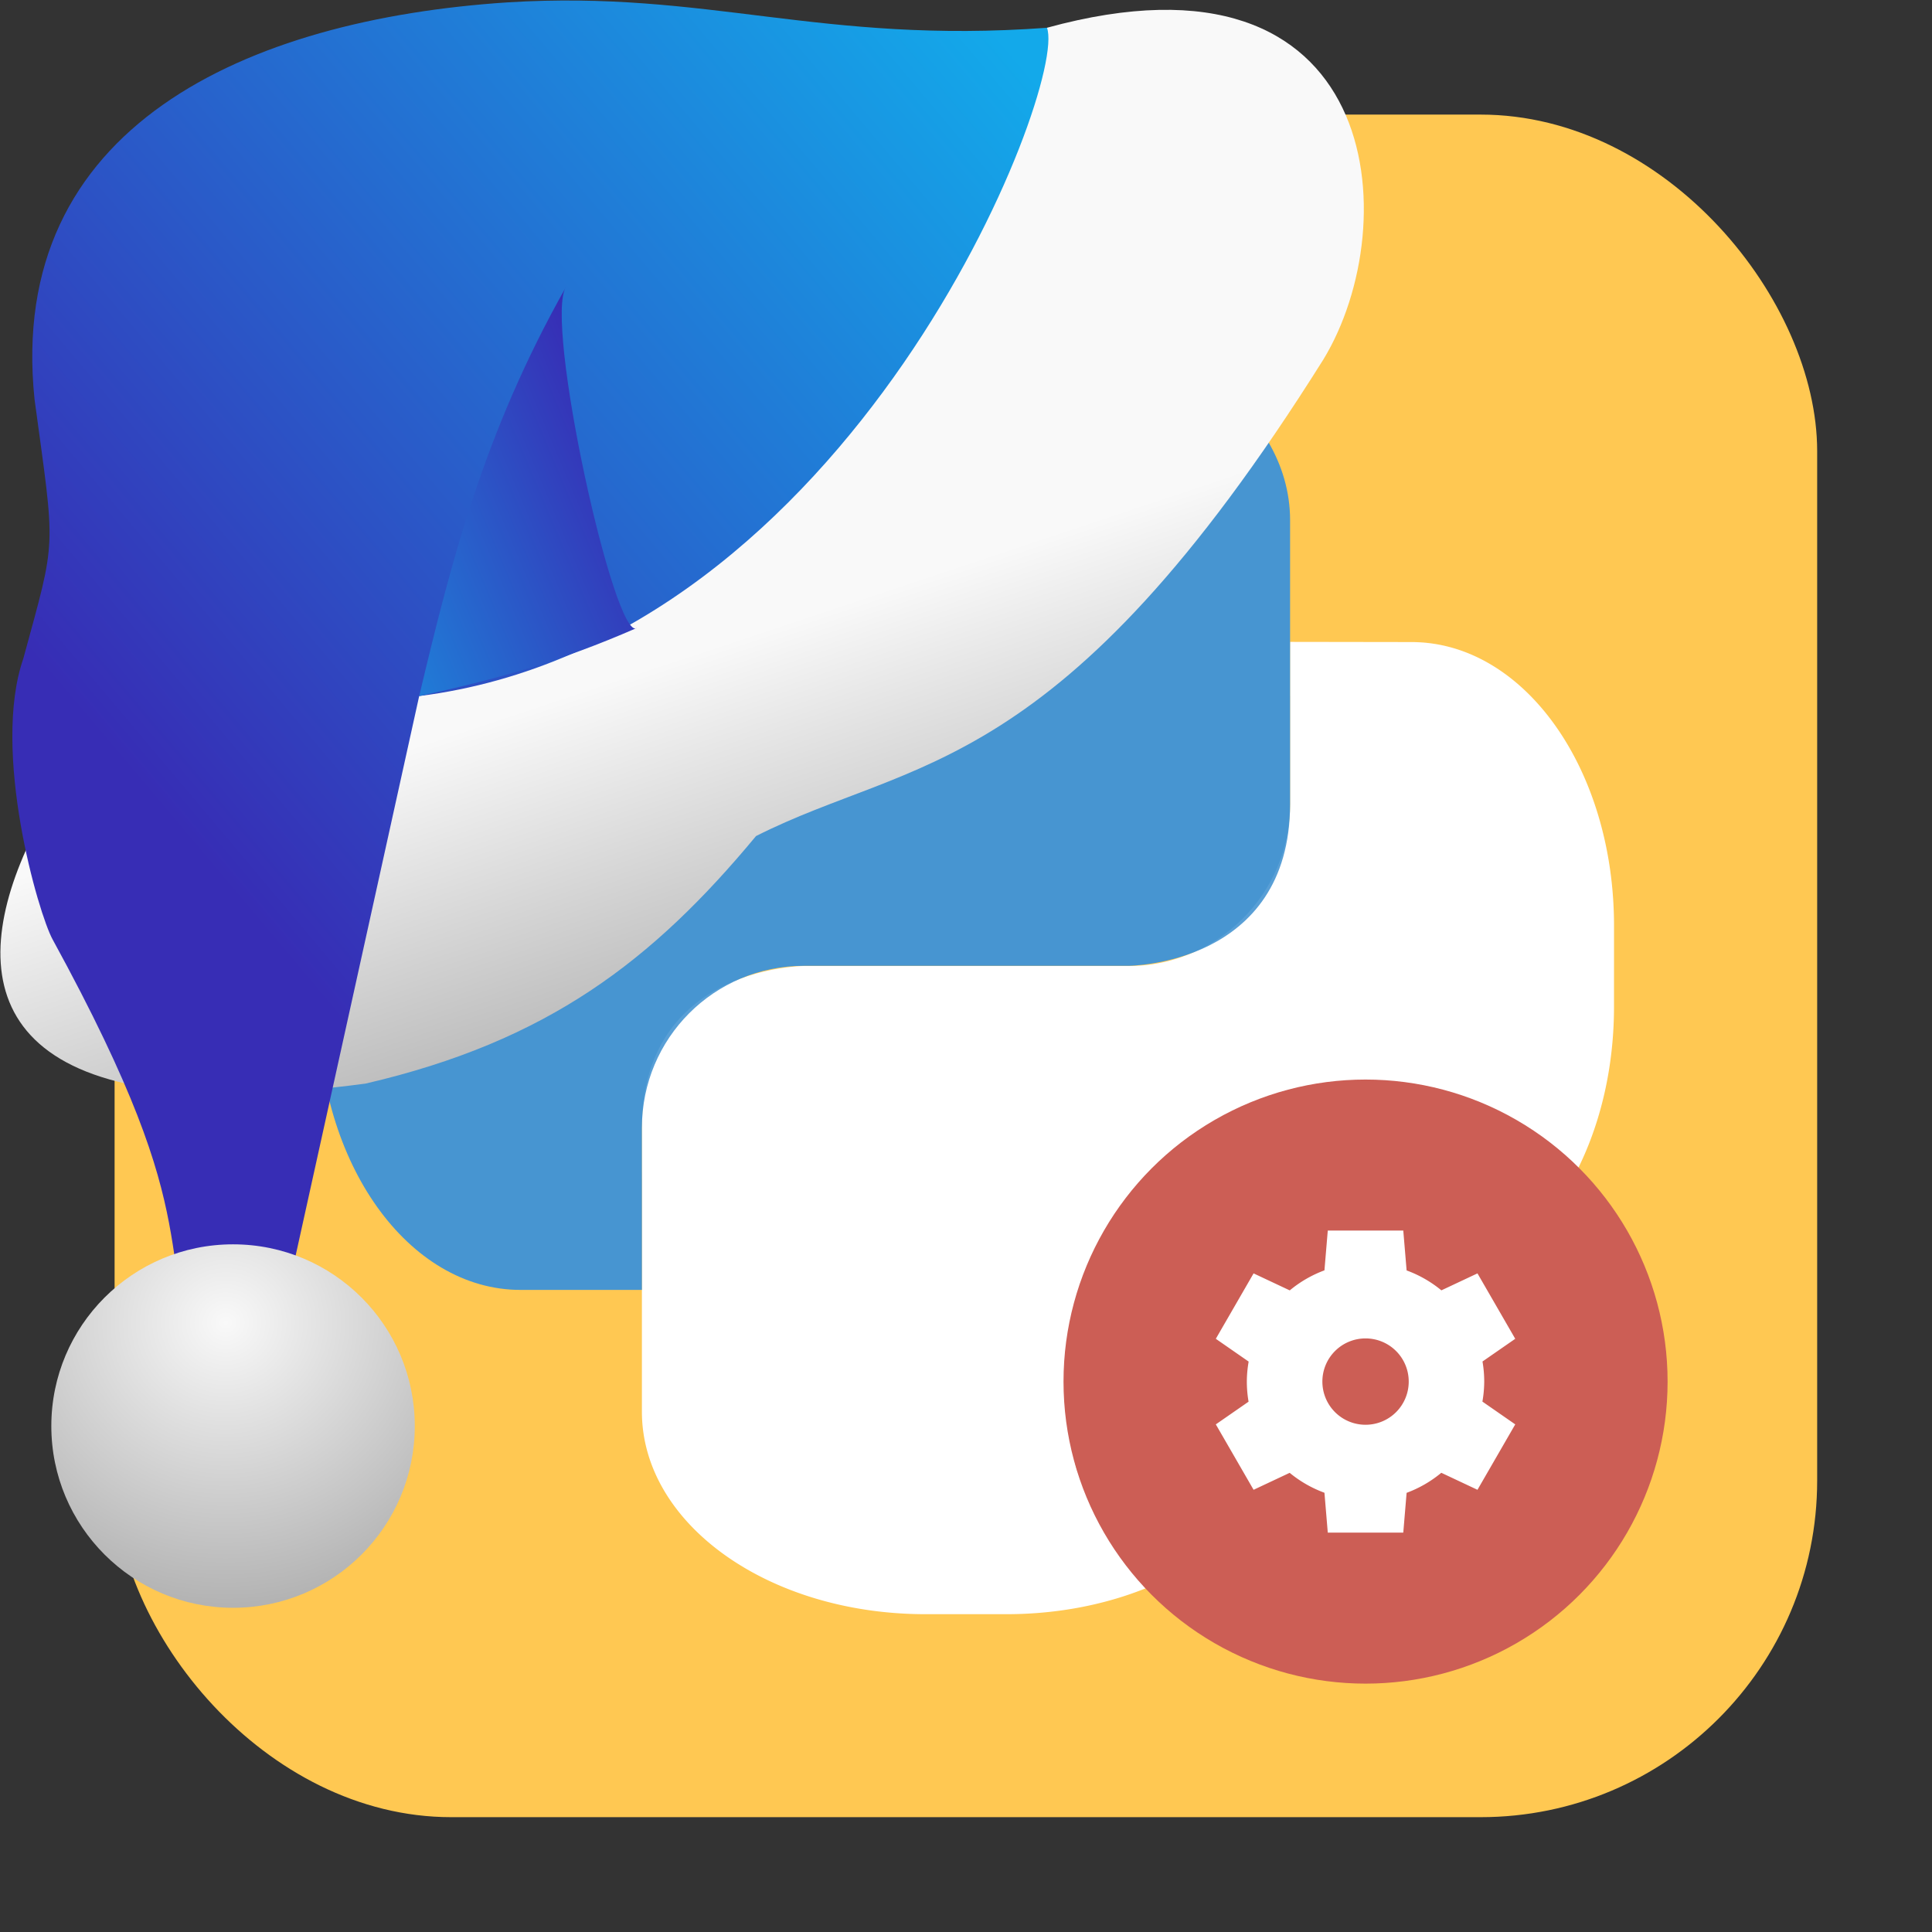 <svg xmlns="http://www.w3.org/2000/svg" viewBox="0 0 32 32" xmlns:xlink="http://www.w3.org/1999/xlink"><rect x="0" y="0" width="32" height="32" fill="#333333" stroke="none"/><defs><linearGradient xlink:href="#3" id="4" x1="-227.98" y1="-131.26" x2="-234.8" y2="-134.14" gradientUnits="userSpaceOnUse"/><linearGradient xlink:href="#3" id="2" x1="-241.01" y1="-141.61" x2="-226.57" y2="-129.44" gradientUnits="userSpaceOnUse"/><linearGradient id="3"><stop stop-color="#13a9ea"/><stop offset="1" stop-color="#372db5"/></linearGradient><linearGradient id="1"><stop stop-color="#f9f9f9"/><stop offset="1" stop-color="#999"/></linearGradient><linearGradient xlink:href="#1" id="0" x1="-239.23" y1="-133.21" x2="-241.87" y2="-125.28" gradientUnits="userSpaceOnUse"/><radialGradient xlink:href="#1" id="5" cx="-176.59" cy="-120.91" r="3.01" gradientUnits="userSpaceOnUse" gradientTransform="matrix(2.211.057-.055 2.125 156.08 146.14)"/></defs><rect width="28.2" height="28.2" x="1.898" y="1.898" fill="#ffc852" fill-rule="evenodd" rx="5.575"/><path d="m21.368 10.632v2.684c0 1.487-1.197 2.684-2.684 2.684h-5.368c0 0-2.684 0-2.684 2.684v4.697c0 1.859 2.095 3.355 4.697 3.355h1.342c2.602 0 4.697-1.496 4.697-3.355v-2.01h2.01c1.859 0 3.355-2.095 3.355-4.697v-1.342c0-2.602-1.496-4.697-3.355-4.697zm-2.684 12.525a.895 .895 0 0 1 .895 .895 .895 .895 0 0 1 -.895 .895 .895 .895 0 0 1 -.895 -.895 .895 .895 0 0 1 .895 -.895" fill="#fff"/><path d="m15.329 5.264c-2.602 0-4.697 1.496-4.697 3.355v2.01h-2.01c-1.859 0-3.355 2.095-3.355 4.697v1.342c0 2.602 1.496 4.697 3.355 4.697h2.01v-2.684c0-1.487 1.197-2.684 2.684-2.684h5.368c0 0 2.684 0 2.684-2.684v-4.697c0-1.859-2.095-3.355-4.697-3.355z" fill="#4795d1"/><g fill="#fff"><path d="M13.316 7.054A.895 .895 0 0 1 14.211 7.948 .895 .895 0 0 1 13.316 8.843 .895 .895 0 0 1 12.421 7.948 .895 .895 0 0 1 13.316 7.054"/><path d="m21.368 10.632v.895h2.01c1.859 0 3.355 2.095 3.355 4.697v-.895c0-2.602-1.496-4.697-3.355-4.697zm0 2.684c0 1.487-1.197 2.684-2.684 2.684h-5.368c0 0-2.684 0-2.684 2.684v.895c0-2.684 2.684-2.684 2.684-2.684h5.368c1.487 0 2.684-1.197 2.684-2.684z" opacity=".1"/></g><g transform="matrix(.699 0 0 .699 30.952 11.336)" stroke-width="1.431"><circle r="7.157" cy="16.52" cx="-11.923" fill="#cc5e55" fill-rule="evenodd"/><path d="m-12.818 12.941l-.079.943a2.812 2.812 0 0 0 -.822 .475l-.857-.403-.895 1.55.778.54a2.812 2.812 0 0 0 -.043 .474 2.812 2.812 0 0 0 .041 .476l-.776.538.895 1.55.855-.402a2.812 2.812 0 0 0 .824 .472l.079.945h1.789l.079-.943a2.812 2.812 0 0 0 .822 -.475l.857.403.895-1.55-.778-.54a2.812 2.812 0 0 0 .043 -.474 2.812 2.812 0 0 0 -.041 -.476l.776-.538-.895-1.55-.855.402a2.812 2.812 0 0 0 -.824 -.472l-.079-.945h-1.789m.895 2.556a1.022 1.022 0 0 1 1.023 1.023 1.022 1.022 0 0 1 -1.023 1.023 1.022 1.022 0 0 1 -1.023 -1.023 1.022 1.022 0 0 1 1.023 -1.023" fill="#fff"/></g><g transform="matrix(-1 0 0 1-223.97 142.77)"><g fill="#f9f9f9"><path d="m-228.95-129.3l-.27 2.221-.122-2.378z"/><path d="m-228.66-130.01l-.27 2.221-.122-2.378z"/><path d="m-228.43-129.95l-.27 1.6-.122-1.713z"/></g><path d="m-241.31-142.31c-5.577-1.531-5.951 3.24-4.58 5.493 4.381 6.983 6.796 6.577 9.398 7.895 1.712 2.064 3.451 3.4 6.469 4.1 11.69 1.559 3.242-8.417.92-8.649-5.065.012-7.547-6.123-12.206-8.838" fill="url(#0)"/><path d="m-241.31-142.31c3.76.276 5.616-.626 8.93-.421 4.319.283 8.307 2.053 7.838 6.574-.347 2.567-.37 2.25.186 4.296.532 1.535-.252 4.232-.487 4.654-2.715 4.963-1.536 4.965-2.656 7.742l-.906-.418-2.508-11.358c-7.177-.909-10.754-10.11-10.398-11.07" fill="url(#2)"/><path d="m-234.52-132.37c.362.274 1.553-5.105 1.172-5.653 1.379 2.44 1.919 4.616 2.435 6.783-1.276-.283-2.289-.554-3.607-1.13" fill="url(#4)"/><circle r="3.01" cy="-119.15" cx="-227.83" fill="url(#5)"/></g></svg>